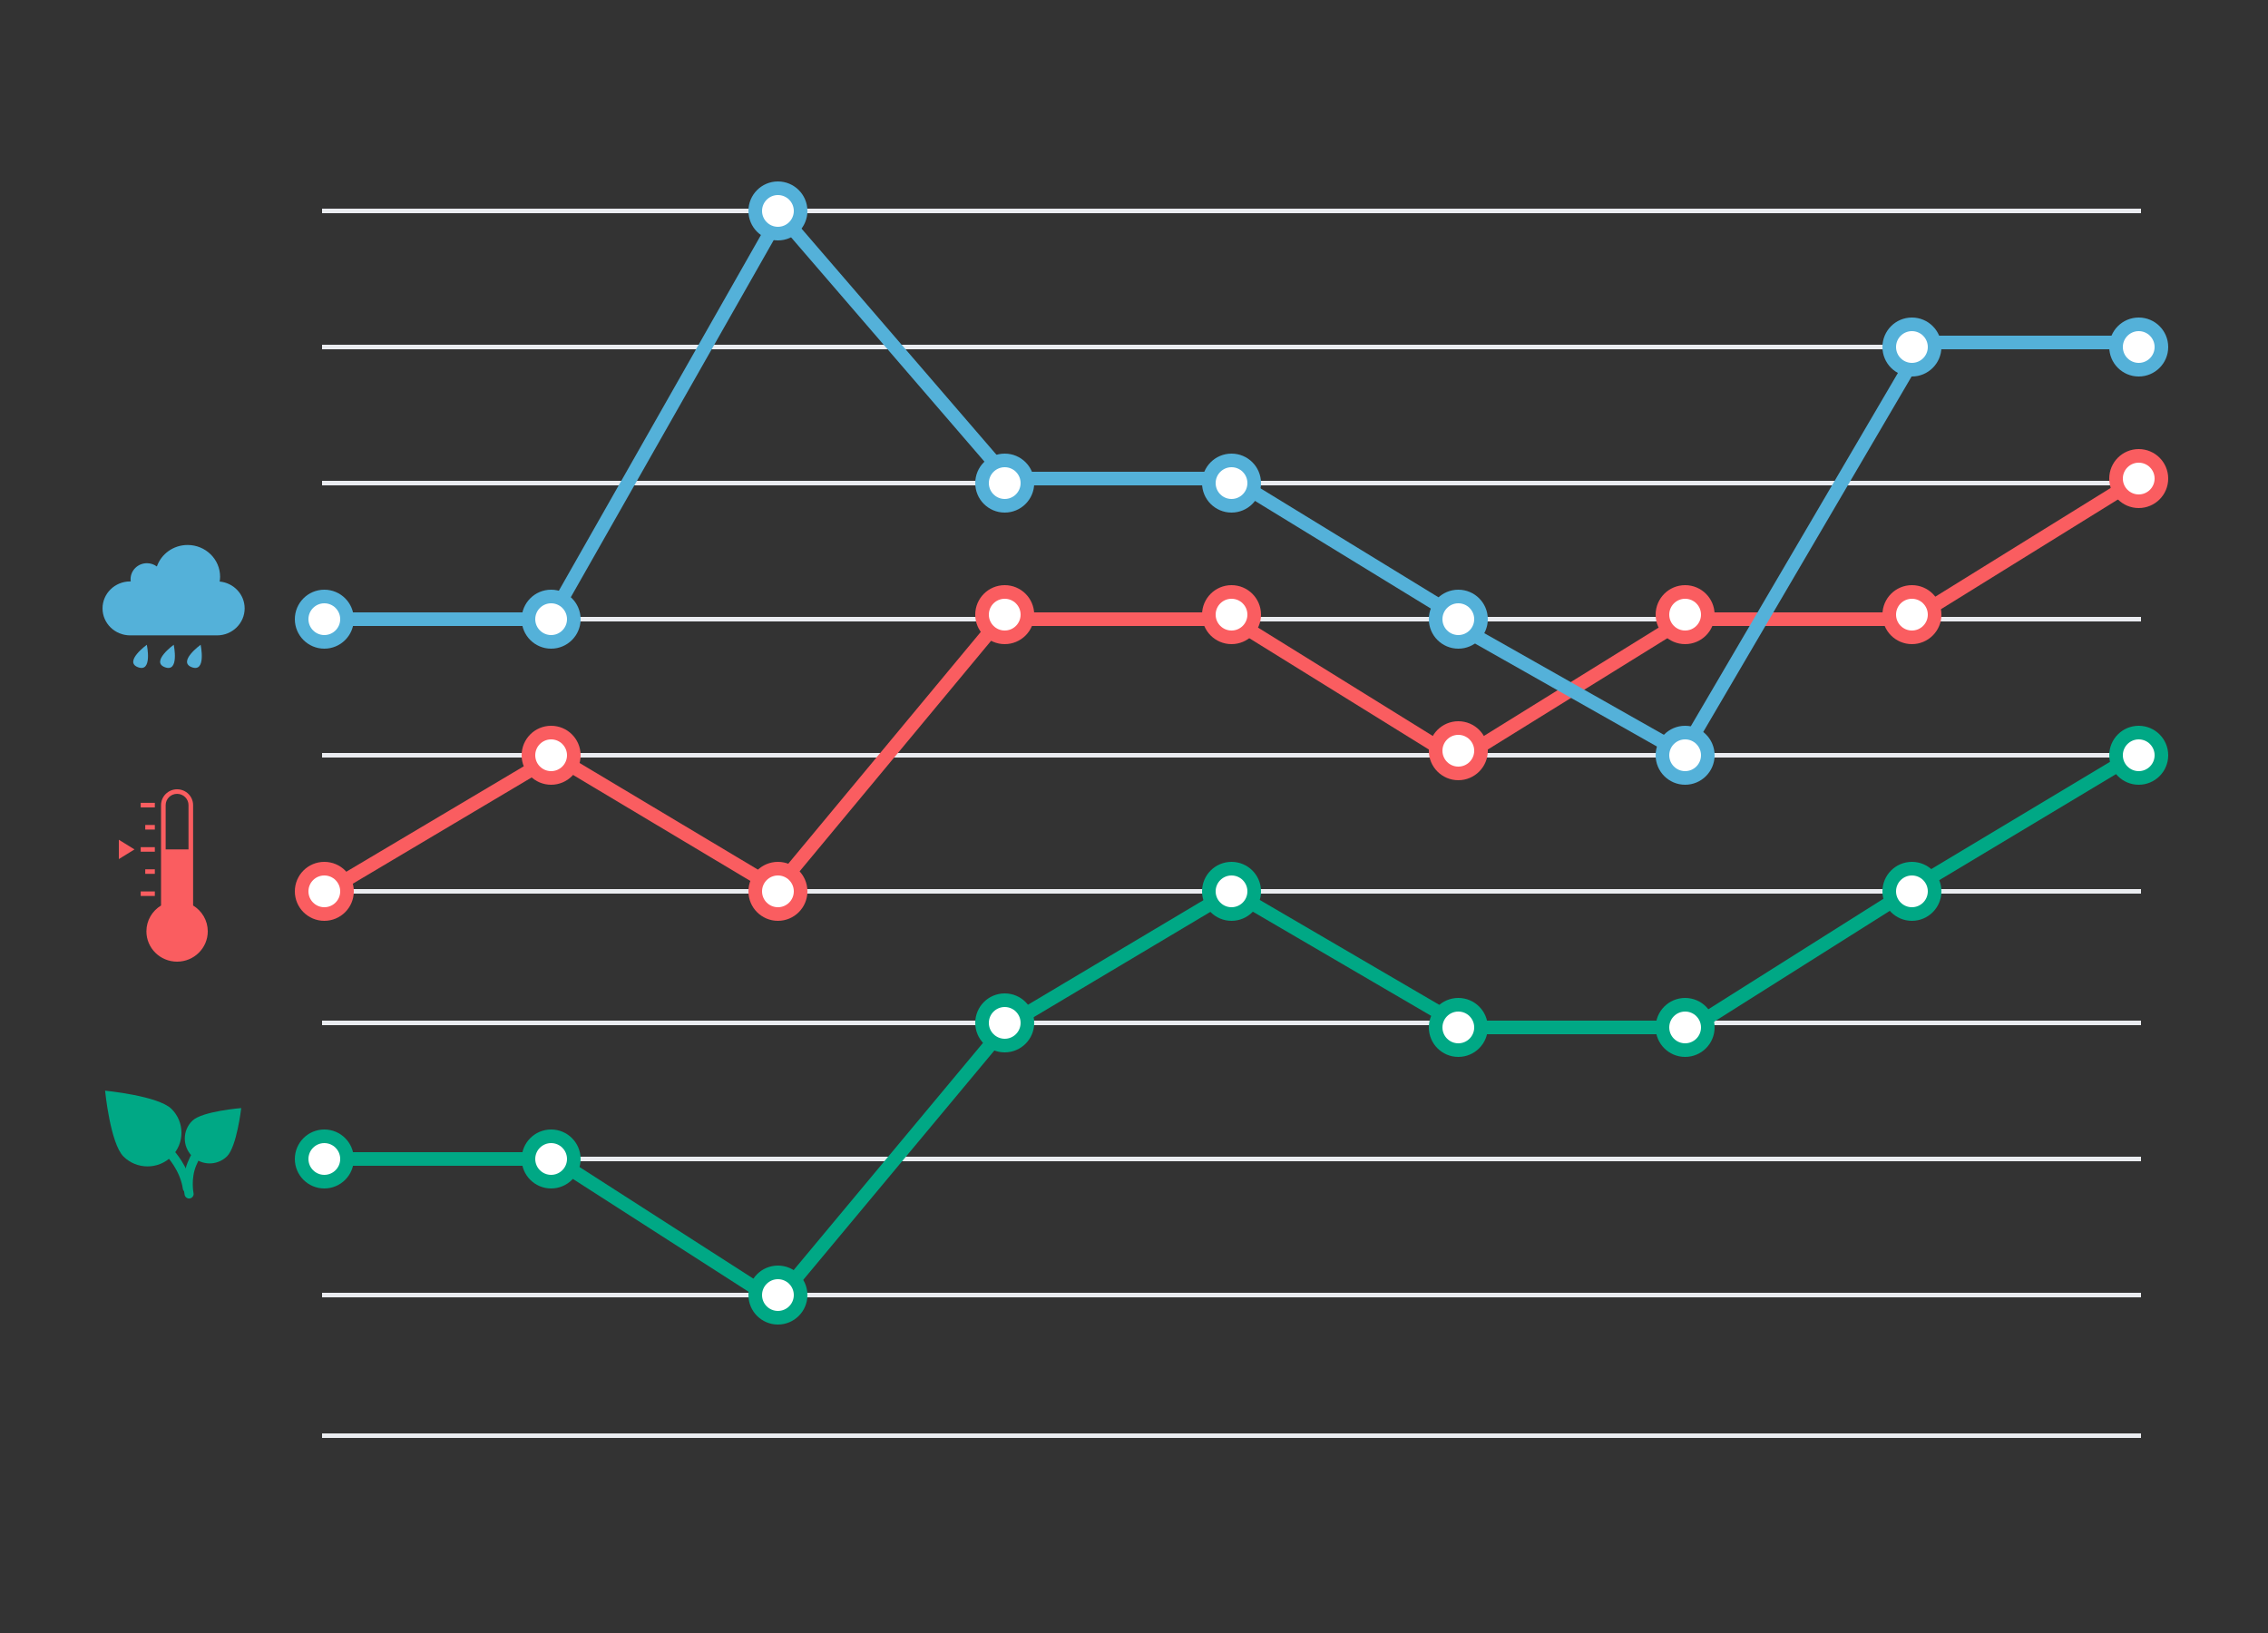 <?xml version="1.0" encoding="UTF-8" standalone="no"?>
<svg width="500px" height="360px" viewBox="0 0 500 360" version="1.1" xmlns="http://www.w3.org/2000/svg" xmlns:xlink="http://www.w3.org/1999/xlink" xmlns:sketch="http://www.bohemiancoding.com/sketch/ns">
    <rect x="0" y="0" width="500" height="360" fill="#333333" stroke="none"/>
    <!-- Generator: Sketch 3.2.2 (9983) - http://www.bohemiancoding.com/sketch -->
    <title>block-2</title>
    <desc>Created with Sketch.</desc>
    <defs></defs>
    <g id="Welcome" stroke="none" stroke-width="1" fill="none" fill-rule="evenodd" sketch:type="MSPage">
        <g id="Desktop-HD-2" sketch:type="MSArtboardGroup" transform="translate(-199, -1476)">
            <g id="Group" sketch:type="MSLayerGroup" transform="translate(222, 1503)">
                <g id="line" transform="translate(48, 19)" stroke="#EAECF0" stroke-linecap="square" sketch:type="MSShapeGroup">
                    <path d="M0.5,120.5 L400.5,120.5" id="Line"></path>
                    <path d="M0.5,90.5 L400.5,90.5" id="Line-2"></path>
                    <path d="M0.5,60.5 L400.5,60.5" id="Line-34"></path>
                    <path d="M0.5,30.5 L400.5,30.5" id="Line-36"></path>
                    <path d="M0.5,0.5 L400.5,0.5" id="Line-52"></path>
                    <path d="M0.5,150.5 L400.5,150.5" id="Line-4"></path>
                    <path d="M0.5,179.5 L400.5,179.5" id="Line-6"></path>
                    <path d="M0.5,209.5 L400.5,209.5" id="Line-7"></path>
                    <path d="M0.5,239.5 L400.5,239.5" id="Line-8"></path>
                    <path d="M0.5,270.5 L400.5,270.5" id="Line-26"></path>
                </g>
                <g id="tree-icon" transform="translate(0, 213)" sketch:type="MSShapeGroup">
                    <path d="M0.169,0.443 C0.169,0.443 1.305,12.065 4.229,14.963 C7.152,17.861 11.891,17.861 14.814,14.963 C17.737,12.065 17.737,7.366 14.814,4.468 C11.891,1.57 0.169,0.443 0.169,0.443 L0.169,0.443 Z" id="Oval-45" fill="#00A885"></path>
                    <path d="M30.179,4.278 C30.179,4.278 21.588,4.96 19.412,7.061 C17.236,9.162 17.176,12.63 19.277,14.806 C21.378,16.982 24.846,17.042 27.022,14.941 C29.198,12.84 30.179,4.278 30.179,4.278 L30.179,4.278 Z" id="Oval-46" fill="#00A885"></path>
                    <path d="M21.87,12.628 C21.87,12.628 20.65,13.378 19.314,16.593 C17.978,19.809 18.685,23.211 18.685,23.211" id="Line" stroke="#00A885" stroke-width="2" stroke-linecap="round"></path>
                    <path d="M18.296,21.908 C17.669,17.542 14.527,14.254 14.527,14.254" id="Line-25" stroke="#00A885" stroke-width="2" stroke-linecap="round"></path>
                </g>
                <g id="growth" transform="translate(42, 0)">
                    <path d="M7,228.5 L56,228.5" id="Line" stroke="#00A885" stroke-width="3" stroke-linecap="square" sketch:type="MSShapeGroup"></path>
                    <path d="M105.5,259.5 L58,229" id="Line-5" stroke="#00A885" stroke-width="3" stroke-linecap="square" sketch:type="MSShapeGroup"></path>
                    <path d="M106.5,259.5 L156.5,199.5" id="Line-9" stroke="#00A885" stroke-width="3" stroke-linecap="square" sketch:type="MSShapeGroup"></path>
                    <path d="M206.5,169.5 L157,199" id="Line-10" stroke="#00A885" stroke-width="3" stroke-linecap="square" sketch:type="MSShapeGroup"></path>
                    <path d="M206.5,169.5 L257,199" id="Line-11" stroke="#00A885" stroke-width="3" stroke-linecap="square" sketch:type="MSShapeGroup"></path>
                    <path d="M307,199.5 L258,199.5" id="Line-12" stroke="#00A885" stroke-width="3" stroke-linecap="square" sketch:type="MSShapeGroup"></path>
                    <path d="M306.5,200.5 L358,168" id="Line-13" stroke="#00A885" stroke-width="3" stroke-linecap="square" sketch:type="MSShapeGroup"></path>
                    <path d="M405.5,139.5 L358,168" id="Line-14" stroke="#00A885" stroke-width="3" stroke-linecap="square" sketch:type="MSShapeGroup"></path>
                    <circle id="Oval-26" fill="#00A885" sketch:type="MSShapeGroup" cx="6.5" cy="228.5" r="6.5"></circle>
                    <circle id="Oval-27" fill="#FFFFFF" sketch:type="MSShapeGroup" cx="6.5" cy="228.5" r="3.5"></circle>
                    <g id="Oval-26-+-Oval-36" transform="translate(0, 103)"></g>
                    <g id="Oval-26-+-Oval-37" transform="translate(50, 73)"></g>
                    <g id="Oval-26-+-Oval-38" transform="translate(100, 0)"></g>
                    <g id="Oval-26-+-Oval-39" transform="translate(150, 42)"></g>
                    <g id="Oval-26-+-Oval-40" transform="translate(200, 42)"></g>
                    <g id="Oval-26-+-Oval-42" transform="translate(300, 42)"></g>
                    <g id="Oval-26-+-Oval-43" transform="translate(350, 42)"></g>
                    <g id="Oval-26-+-Oval-44" transform="translate(400, 72)"></g>
                    <circle id="Oval-26" fill="#00A885" sketch:type="MSShapeGroup" cx="56.5" cy="228.5" r="6.5"></circle>
                    <circle id="Oval-27" fill="#FFFFFF" sketch:type="MSShapeGroup" cx="56.5" cy="228.5" r="3.5"></circle>
                    <circle id="Oval-26" fill="#00A885" sketch:type="MSShapeGroup" cx="106.5" cy="258.5" r="6.5"></circle>
                    <circle id="Oval-27" fill="#FFFFFF" sketch:type="MSShapeGroup" cx="106.5" cy="258.5" r="3.5"></circle>
                    <circle id="Oval-26" fill="#00A885" sketch:type="MSShapeGroup" cx="156.5" cy="198.5" r="6.5"></circle>
                    <circle id="Oval-27" fill="#FFFFFF" sketch:type="MSShapeGroup" cx="156.5" cy="198.5" r="3.5"></circle>
                    <circle id="Oval-26" fill="#00A885" sketch:type="MSShapeGroup" cx="206.5" cy="169.5" r="6.5"></circle>
                    <circle id="Oval-27" fill="#FFFFFF" sketch:type="MSShapeGroup" cx="206.5" cy="169.5" r="3.5"></circle>
                    <circle id="Oval-26" fill="#00A885" sketch:type="MSShapeGroup" cx="256.5" cy="199.5" r="6.5"></circle>
                    <circle id="Oval-27" fill="#FFFFFF" sketch:type="MSShapeGroup" cx="256.5" cy="199.5" r="3.5"></circle>
                    <circle id="Oval-26" fill="#00A885" sketch:type="MSShapeGroup" cx="306.5" cy="199.5" r="6.5"></circle>
                    <circle id="Oval-27" fill="#FFFFFF" sketch:type="MSShapeGroup" cx="306.5" cy="199.5" r="3.5"></circle>
                    <circle id="Oval-26" fill="#00A885" sketch:type="MSShapeGroup" cx="356.5" cy="169.5" r="6.5"></circle>
                    <circle id="Oval-27" fill="#FFFFFF" sketch:type="MSShapeGroup" cx="356.5" cy="169.5" r="3.5"></circle>
                    <circle id="Oval-26" fill="#00A885" sketch:type="MSShapeGroup" cx="406.5" cy="139.5" r="6.5"></circle>
                    <circle id="Oval-27" fill="#FFFFFF" sketch:type="MSShapeGroup" cx="406.5" cy="139.5" r="3.5"></circle>
                </g>
                <g id="temperature" transform="translate(42, 72)" sketch:type="MSShapeGroup">
                    <path d="M7,97.5 L57.5,67.5" id="Line-35" stroke="#FA5D60" stroke-width="3" stroke-linecap="square"></path>
                    <path d="M105.5,96.5 L57,67.5" id="Line-37" stroke="#FA5D60" stroke-width="3" stroke-linecap="square"></path>
                    <path d="M106.5,96.5 L155.5,37.5" id="Line-38" stroke="#FA5D60" stroke-width="3" stroke-linecap="square"></path>
                    <path d="M206.5,37.5 L155.5,37.5" id="Line-39" stroke="#FA5D60" stroke-width="3" stroke-linecap="square"></path>
                    <path d="M206.5,37.5 L256.5,68.5" id="Line-40" stroke="#FA5D60" stroke-width="3" stroke-linecap="square"></path>
                    <path d="M306.5,37.5 L256.5,68.5" id="Line-41" stroke="#FA5D60" stroke-width="3" stroke-linecap="square"></path>
                    <path d="M306.5,37.5 L356.5,37.5" id="Line-42" stroke="#FA5D60" stroke-width="3" stroke-linecap="square"></path>
                    <path d="M406.5,6.5 L356.5,37.5" id="Line-43" stroke="#FA5D60" stroke-width="3" stroke-linecap="square"></path>
                    <circle id="Oval-26" fill="#FA5D60" cx="6.5" cy="97.5" r="6.5"></circle>
                    <circle id="Oval-27" fill="#FFFFFF" cx="6.5" cy="97.5" r="3.5"></circle>
                    <circle id="Oval-26" fill="#FA5D60" cx="56.5" cy="67.5" r="6.5"></circle>
                    <circle id="Oval-27" fill="#FFFFFF" cx="56.5" cy="67.5" r="3.5"></circle>
                    <circle id="Oval-26" fill="#FA5D60" cx="106.5" cy="97.5" r="6.5"></circle>
                    <circle id="Oval-27" fill="#FFFFFF" cx="106.5" cy="97.5" r="3.5"></circle>
                    <circle id="Oval-26" fill="#FA5D60" cx="156.5" cy="36.5" r="6.5"></circle>
                    <circle id="Oval-27" fill="#FFFFFF" cx="156.5" cy="36.5" r="3.5"></circle>
                    <circle id="Oval-26" fill="#FA5D60" cx="206.5" cy="36.5" r="6.5"></circle>
                    <circle id="Oval-27" fill="#FFFFFF" cx="206.5" cy="36.5" r="3.5"></circle>
                    <g id="Oval-26-+-Oval-41" transform="translate(250, 60)">
                        <circle id="Oval-26" fill="#FA5D60" cx="6.5" cy="6.5" r="6.5"></circle>
                        <circle id="Oval-27" fill="#FFFFFF" cx="6.5" cy="6.5" r="3.5"></circle>
                    </g>
                    <circle id="Oval-26" fill="#FA5D60" cx="306.5" cy="36.5" r="6.5"></circle>
                    <circle id="Oval-27" fill="#FFFFFF" cx="306.5" cy="36.5" r="3.5"></circle>
                    <circle id="Oval-26" fill="#FA5D60" cx="356.5" cy="36.5" r="6.5"></circle>
                    <circle id="Oval-27" fill="#FFFFFF" cx="356.5" cy="36.5" r="3.5"></circle>
                    <circle id="Oval-26" fill="#FA5D60" cx="406.5" cy="6.5" r="6.5"></circle>
                    <circle id="Oval-27" fill="#FFFFFF" cx="406.5" cy="6.5" r="3.5"></circle>
                </g>
            </g>
            <g id="moisture" sketch:type="MSLayerGroup" transform="translate(264, 1516)">
                <path d="M7,96.5 L56.5,96.5" id="Line-44" stroke="#54B1D9" stroke-width="3" stroke-linecap="square" sketch:type="MSShapeGroup"></path>
                <path d="M107.5,6.5 L57.5,94.5" id="Line-45" stroke="#54B1D9" stroke-width="3" stroke-linecap="square" sketch:type="MSShapeGroup"></path>
                <path d="M105.5,5.5 L155.5,63.5" id="Line-46" stroke="#54B1D9" stroke-width="3" stroke-linecap="square" sketch:type="MSShapeGroup"></path>
                <path d="M206.5,65.5 L155.5,65.5" id="Line-47" stroke="#54B1D9" stroke-width="3" stroke-linecap="square" sketch:type="MSShapeGroup"></path>
                <path d="M206.5,65.5 L255.5,95.5" id="Line-48" stroke="#54B1D9" stroke-width="3" stroke-linecap="square" sketch:type="MSShapeGroup"></path>
                <path d="M308.5,127.5 L255.5,97.5" id="Line-49" stroke="#54B1D9" stroke-width="3" stroke-linecap="square" sketch:type="MSShapeGroup"></path>
                <path d="M307.5,123.5 L358.5,36.5" id="Line-50" stroke="#54B1D9" stroke-width="3" stroke-linecap="square" sketch:type="MSShapeGroup"></path>
                <path d="M406.5,35.5 L356.5,35.5" id="Line-51" stroke="#54B1D9" stroke-width="3" stroke-linecap="square" sketch:type="MSShapeGroup"></path>
                <g id="Oval-28-+-Oval-30" transform="translate(0, 90)" sketch:type="MSShapeGroup">
                    <circle id="Oval-28" fill="#54B1D9" cx="6.5" cy="6.5" r="6.5"></circle>
                    <circle id="Oval-30" fill="#FFFFFF" cx="6.5" cy="6.5" r="3.5"></circle>
                </g>
                <g id="Oval-28-+-Oval-31" transform="translate(50, 90)" sketch:type="MSShapeGroup">
                    <circle id="Oval-28" fill="#54B1D9" cx="6.5" cy="6.5" r="6.5"></circle>
                    <circle id="Oval-30" fill="#FFFFFF" cx="6.5" cy="6.5" r="3.5"></circle>
                </g>
                <g id="Oval-28-+-Oval-32" transform="translate(100, 0)" sketch:type="MSShapeGroup">
                    <circle id="Oval-28" fill="#54B1D9" cx="6.5" cy="6.5" r="6.5"></circle>
                    <circle id="Oval-30" fill="#FFFFFF" cx="6.5" cy="6.5" r="3.5"></circle>
                </g>
                <g id="Oval-28-+-Oval-33" transform="translate(150, 60)" sketch:type="MSShapeGroup">
                    <circle id="Oval-28" fill="#54B1D9" cx="6.5" cy="6.5" r="6.5"></circle>
                    <circle id="Oval-30" fill="#FFFFFF" cx="6.5" cy="6.5" r="3.5"></circle>
                </g>
                <g id="Oval-28-+-Oval-34" transform="translate(200, 60)" sketch:type="MSShapeGroup">
                    <circle id="Oval-28" fill="#54B1D9" cx="6.5" cy="6.5" r="6.5"></circle>
                    <circle id="Oval-30" fill="#FFFFFF" cx="6.5" cy="6.5" r="3.5"></circle>
                </g>
                <g id="Oval-28-+-Oval-35" transform="translate(250, 90)" sketch:type="MSShapeGroup">
                    <circle id="Oval-28" fill="#54B1D9" cx="6.5" cy="6.5" r="6.5"></circle>
                    <circle id="Oval-30" fill="#FFFFFF" cx="6.5" cy="6.5" r="3.5"></circle>
                </g>
                <g id="Oval-28-+-Oval-36" transform="translate(300, 120)" sketch:type="MSShapeGroup">
                    <circle id="Oval-28" fill="#54B1D9" cx="6.5" cy="6.5" r="6.5"></circle>
                    <circle id="Oval-30" fill="#FFFFFF" cx="6.5" cy="6.5" r="3.5"></circle>
                </g>
                <g id="Oval-28-+-Oval-37" transform="translate(350, 30)" sketch:type="MSShapeGroup">
                    <circle id="Oval-28" fill="#54B1D9" cx="6.5" cy="6.5" r="6.5"></circle>
                    <circle id="Oval-30" fill="#FFFFFF" cx="6.5" cy="6.5" r="3.5"></circle>
                </g>
                <g id="Oval-28-+-Oval-38" transform="translate(400, 30)" sketch:type="MSShapeGroup">
                    <circle id="Oval-28" fill="#54B1D9" cx="6.5" cy="6.5" r="6.5"></circle>
                    <circle id="Oval-30" fill="#FFFFFF" cx="6.5" cy="6.5" r="3.5"></circle>
                </g>
            </g>
            <g id="tem" sketch:type="MSLayerGroup" transform="translate(225, 1650)" fill="#FA5D60">
                <path d="M0.198,15.386 L3.652,13.256 L0.198,11.127 L0.198,15.386 Z M15.953,25.993 L15.953,13.256 L10.028,13.256 L10.028,26.042 C8.135,27.091 6.841,29.068 6.841,31.364 C6.841,34.746 9.615,37.487 13.037,37.487 C16.463,37.487 19.239,34.744 19.239,31.364 C19.239,29.033 17.898,27.026 15.953,25.993 L15.953,25.993 Z" id="Fill-19" sketch:type="MSShapeGroup"></path>
                <path d="M16.572,25.622 L16.572,3.493 C16.572,1.564 14.992,0 13.039,0 C11.09,0 9.505,1.564 9.505,3.493 L9.505,25.622 C7.57,26.798 6.278,28.908 6.278,31.318 C6.276,35.01 9.303,38 13.039,38 C16.775,38 19.804,35.01 19.804,31.317 C19.802,28.908 18.51,26.798 16.572,25.622 L16.572,25.622 Z M13.039,36.995 C9.872,36.995 7.294,34.447 7.294,31.317 C7.294,29.327 8.322,27.52 10.038,26.477 L10.523,26.183 L10.523,3.493 C10.523,2.122 11.653,1.005 13.041,1.005 C14.429,1.005 15.559,2.122 15.559,3.493 L15.559,26.185 L16.044,26.477 C17.763,27.52 18.788,29.329 18.788,31.317 C18.784,34.447 16.208,36.995 13.039,36.995 L13.039,36.995 Z M8.137,2.99 L5.02,2.99 L5.02,3.996 L8.137,3.996 L8.137,2.99 Z M8.137,8.877 L8.137,7.871 L6.022,7.871 L6.022,8.877 L8.137,8.877 Z M8.137,22.517 L5.02,22.517 L5.02,23.523 L8.137,23.523 L8.137,22.517 Z M8.137,12.754 L5.02,12.754 L5.02,13.759 L8.137,13.759 L8.137,12.754 Z M8.137,18.642 L8.137,17.637 L6.022,17.637 L6.022,18.642 L8.137,18.642 Z" id="Fill-20" sketch:type="MSShapeGroup"></path>
            </g>
            <g id="Imported-Layers" sketch:type="MSLayerGroup" transform="translate(221, 1596)" fill="#54B1D9">
                <path d="M26.427,8.203 C26.482,7.853 26.522,7.499 26.522,7.134 C26.522,3.273 23.314,0.144 19.36,0.144 C16.211,0.144 13.542,2.13 12.584,4.886 C11.976,4.433 11.219,4.16 10.397,4.16 C8.402,4.16 6.786,5.74 6.786,7.686 C6.786,7.853 6.801,8.014 6.823,8.174 L6.7,8.174 C3.334,8.174 0.603,10.839 0.603,14.121 C0.603,17.409 3.334,20.072 6.7,20.072 L25.84,20.072 C29.205,20.072 31.936,17.409 31.936,14.121 C31.934,11.032 29.517,8.492 26.427,8.203 L26.427,8.203 Z" id="Fill-1" sketch:type="MSShapeGroup"></path>
                <path d="M10.37,22.136 C10.37,22.136 5.2,25.894 8.434,27.095 C11.667,28.296 10.37,22.136 10.37,22.136 L10.37,22.136 Z" id="Fill-2" sketch:type="MSShapeGroup"></path>
                <path d="M16.301,22.136 C16.301,22.136 11.131,25.894 14.365,27.095 C17.598,28.296 16.301,22.136 16.301,22.136 L16.301,22.136 Z" id="Fill-3" sketch:type="MSShapeGroup"></path>
                <path d="M22.232,22.136 C22.232,22.136 17.062,25.894 20.296,27.095 C23.529,28.296 22.232,22.136 22.232,22.136 L22.232,22.136 Z" id="Fill-4" sketch:type="MSShapeGroup"></path>
            </g>
        </g>
        <g id="block-2" sketch:type="MSArtboardGroup"></g>
    </g>
</svg>